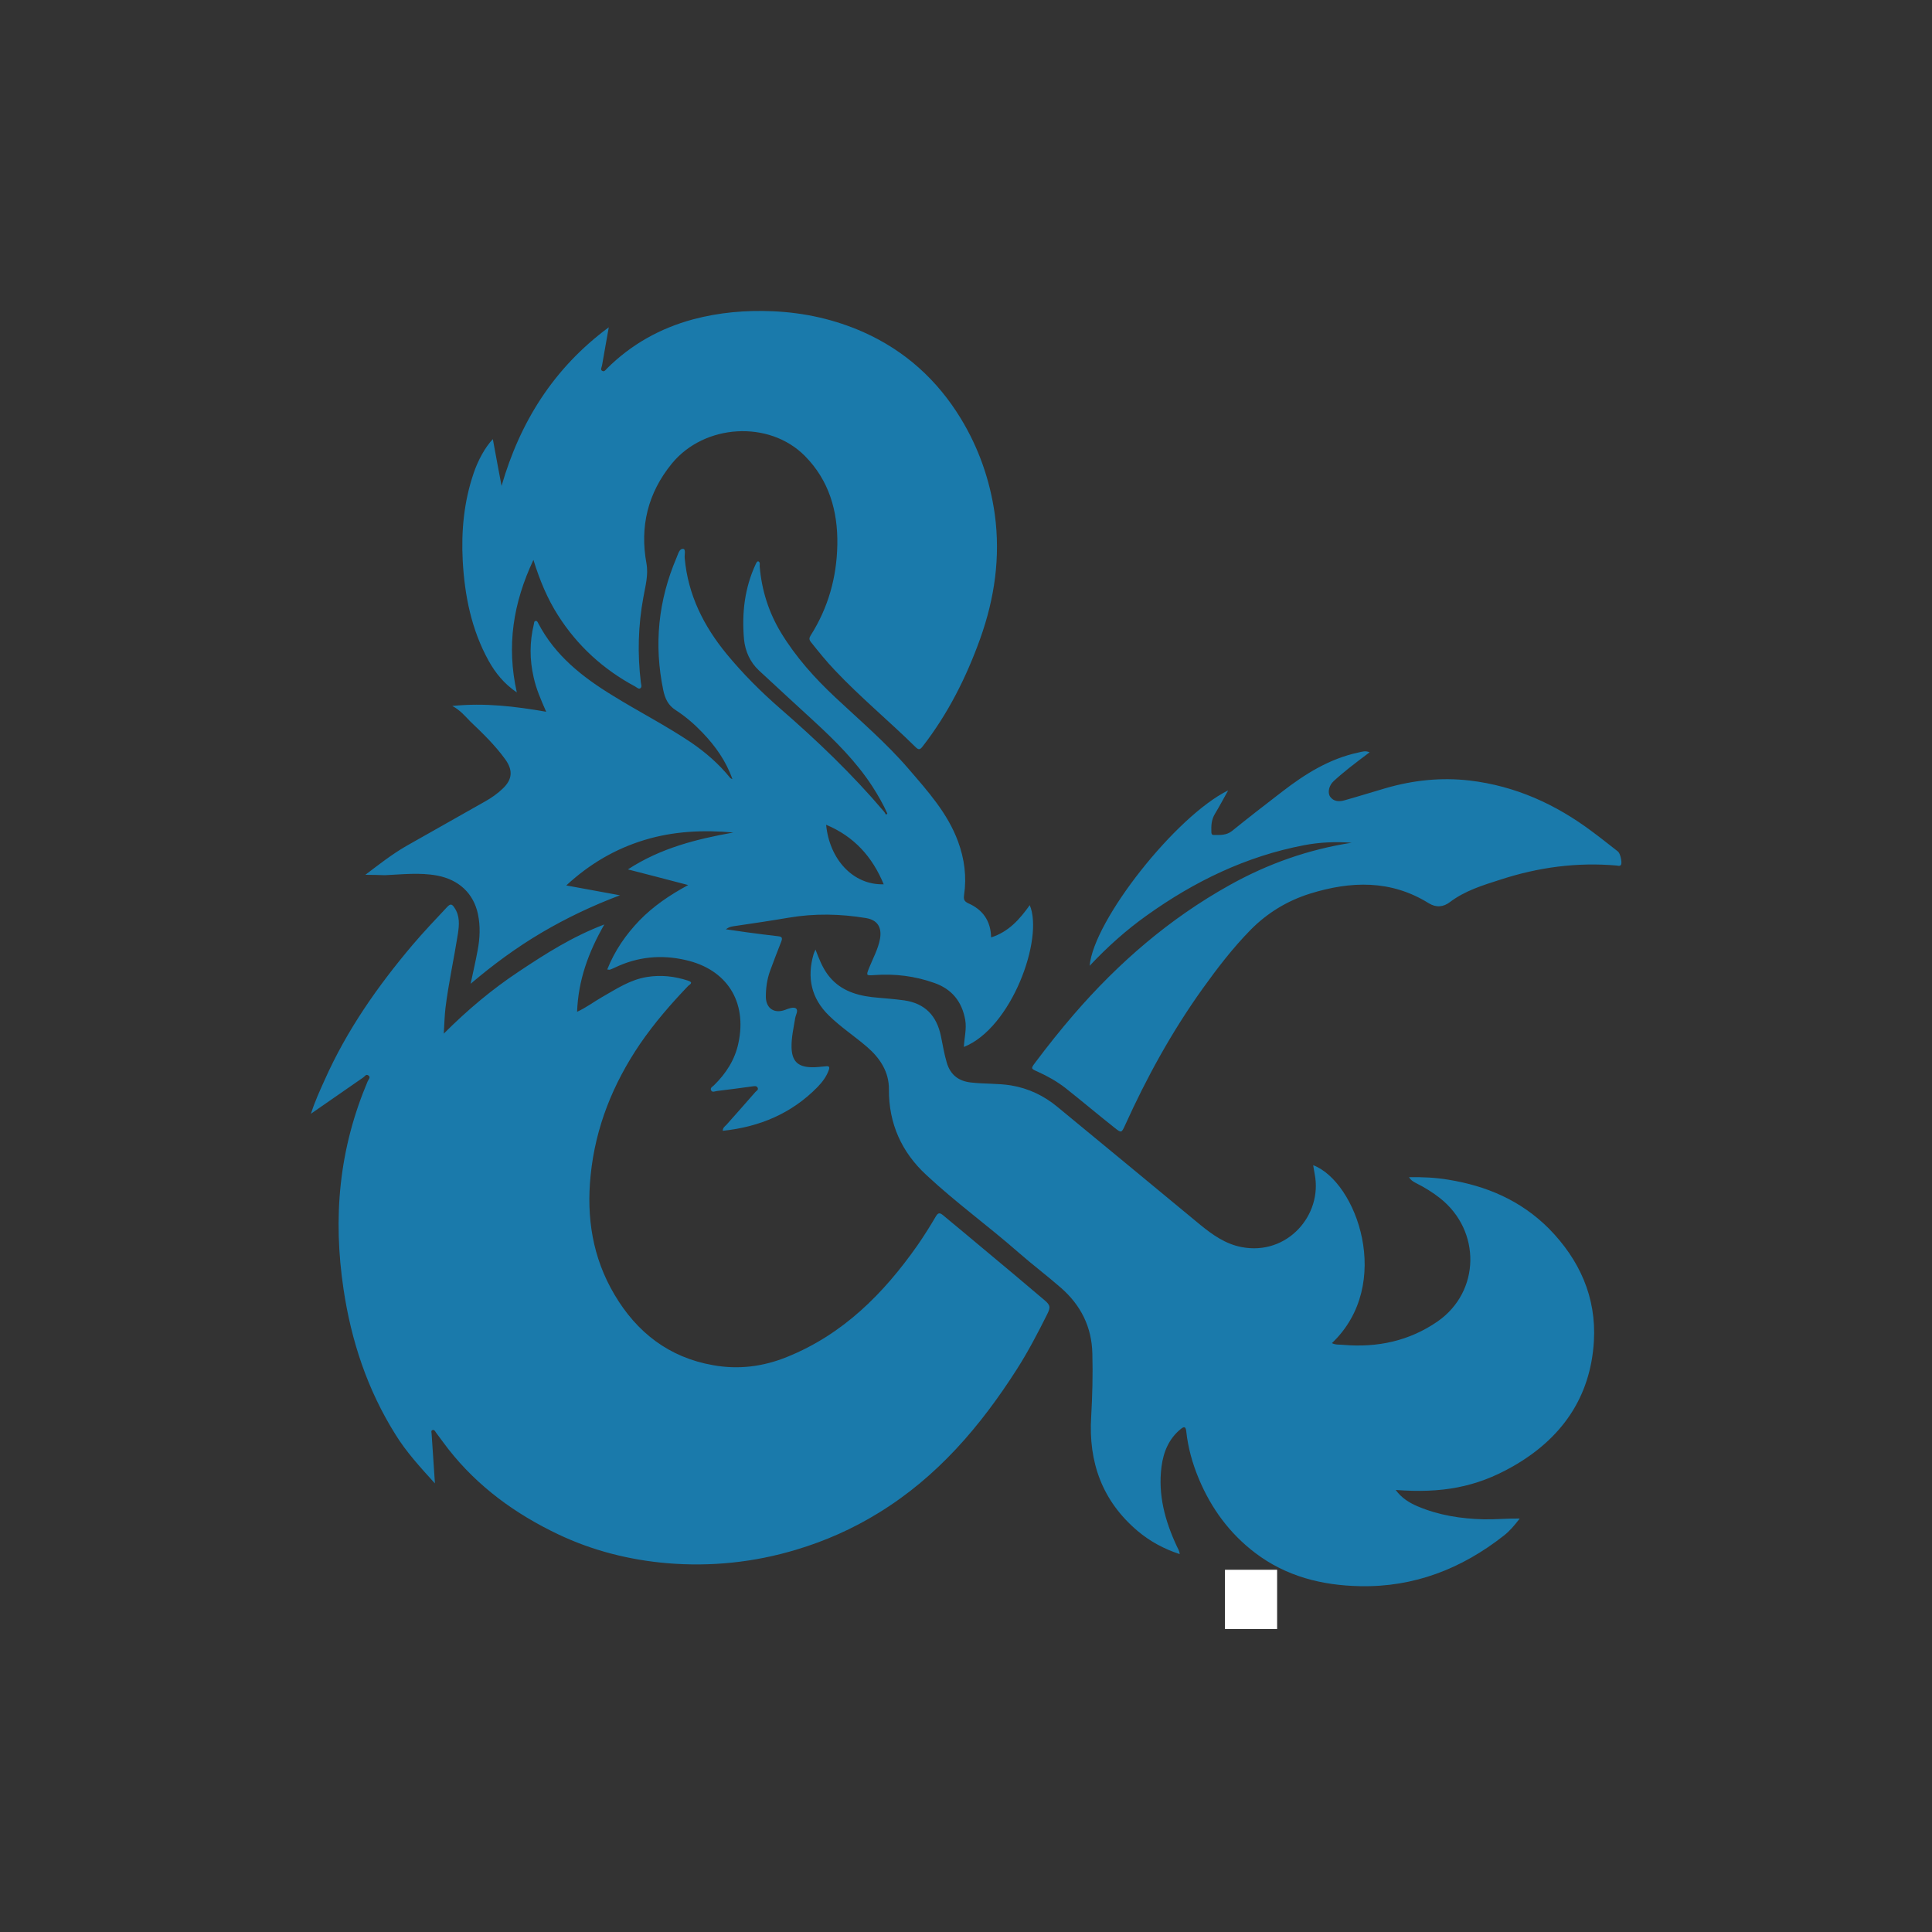 <?xml version="1.0" encoding="utf-8"?>
<!-- Generator: Adobe Illustrator 24.2.0, SVG Export Plug-In . SVG Version: 6.00 Build 0)  -->
<svg version="1.1" id="Layer_1" xmlns="http://www.w3.org/2000/svg" xmlns:xlink="http://www.w3.org/1999/xlink" x="0px" y="0px"
	 viewBox="0 0 1000 1000" style="enable-background:new 0 0 1000 1000;" xml:space="preserve">
<rect x="0" y="0" width="1000" height="1000" fill="#333333" stroke="none"/>
<style type="text/css">
	.st0{fill:#1a7aab;}
</style>
<path class="st0" d="M542,680.3c-4.8,9.6-9.8,19.2-15.6,28.3c-18.9,29.6-41.3,55.9-71.7,74.5c-13.3,8.2-27.5,14.5-42.5,19
	c-21.9,6.6-44.2,8.9-67,7c-19.6-1.7-38.5-6.5-56.2-14.9c-22.1-10.5-41.6-24.6-56.9-44.1c-2.2-2.8-4.3-5.8-6.5-8.7
	c-0.4-0.6-0.8-1.5-1.7-1.2c-1,0.3-0.5,1.3-0.5,1.9c0.5,8,1.1,16,1.6,23.9c0,0.4,0.1,0.7,0.1,1.8c-7.6-8.4-14.8-16.2-20.4-25.3
	c-14.5-23.1-22.9-48.4-26.9-75.3c-2.7-18.1-3.4-36.3-1.4-54.5c2-18.4,6.7-36,13.9-53c0.4-1,1.8-2.1,0.3-3.1
	c-1.2-0.8-1.8,0.6-2.6,1.1c-8.8,6.1-17.6,12.2-27.1,18.8c2.1-6.4,4.6-11.9,7.1-17.4c11.5-25.9,27.5-48.7,45.7-70.2
	c5.7-6.7,11.7-13,17.7-19.4c1.7-1.8,2.5-1.7,3.8,0.3c2.9,4.3,2.5,8.9,1.8,13.6c-2,12.7-4.8,25.3-6.4,38.1c-0.5,4.2-0.6,8.5-0.9,13.5
	c12.2-12.2,24.9-22.9,38.8-32.1c13.8-9.2,27.7-18.1,44.3-24.4c-8.3,14.5-13.5,28.9-14.1,45.2c4.8-2.2,8.7-5.2,12.9-7.6
	c7.4-4.2,14.5-9,23.2-10.4c7.3-1.2,14.4-0.4,21.4,1.9c3,1,0.7,2,0,2.7c-9,9.4-17.5,19.2-24.9,30c-14,20.6-23.1,43.1-25.6,68.1
	c-2.2,21.8,1,42.5,12.3,61.6c11.6,19.7,28.3,32.6,51,36.6c13.2,2.4,26,0.8,38.5-4.3c28.9-11.7,49.8-32.7,67.3-57.6
	c3.4-4.9,6.6-10,9.6-15.1c1.1-1.9,2-2,3.6-0.7c7,5.8,14,11.6,20.9,17.4c10.5,8.7,20.9,17.5,31.3,26.3
	C543.7,675.5,543.9,676.5,542,680.3z M749.6,610.6c-6.6-1.1-13.2-1.4-20.3-1.3c1.1,1.8,2.4,2.4,3.7,3.1c4.4,2.2,8.6,4.8,12.4,7.8
	c21.3,16.9,20.8,48.3-1.2,63.7c-14.7,10.2-31.2,13.7-48.9,12.2c-1.9-0.2-4,0.1-5.9-0.9c32.1-30.5,12.7-83.6-9.7-92.1
	c0.3,1.7,0.5,3.2,0.8,4.7c4.1,21.1-14.2,42.2-37.8,37.7c-8.4-1.6-15-6.3-21.4-11.5c-24.7-20.4-49.3-40.8-74-61.1
	c-7-5.8-15-9.6-24-11.1c-6.9-1.1-13.8-0.7-20.7-1.5c-6.4-0.7-10.6-3.9-12.5-10.1c-1.4-4.6-2.1-9.3-3.1-14
	c-2.2-10.4-8.1-16.8-18.9-18.4c-5.6-0.8-11.2-1.1-16.8-1.7c-9.1-1.1-17.2-4-22.9-11.7c-2.8-3.8-4.5-8.2-6.3-12.9
	c-0.5,1.1-0.8,1.7-1,2.4c-3.5,12.1-1.2,22.8,7.9,31.7c6.1,6,13.3,10.7,19.8,16.3c6.7,5.8,11.4,12.9,11.3,22
	c-0.1,17.7,6.6,32.5,19.4,44.3c15.2,14.2,32.1,26.4,47.7,40.1c7.2,6.3,14.9,12.1,22.1,18.4c10.1,8.9,15.8,20.1,16.1,33.9
	c0.3,10.9,0,21.8-0.6,32.6c-1.5,23.6,5.7,43.7,24,59.2c6.4,5.4,13.6,9.3,21.8,12c-0.1-1.8-1-2.9-1.5-4.1
	c-6.1-13.1-9.8-26.6-7.9-41.2c1-7.6,3.8-14.4,9.9-19.4c1.6-1.3,2.6-1.6,2.9,1.1c0.9,8.5,3.2,16.7,6.5,24.6
	c6.4,15.3,15.9,28.3,29.2,38.4c16.1,12.2,34.6,16.8,54.2,17.2c28,0.6,52.6-9,74.4-26.1c3.1-2.4,5.7-5.5,8.3-8.9
	c-6.4-0.1-12.4,0.5-18.5,0.4c-12-0.3-23.5-2.1-34.5-6.8c-4.2-1.8-8.1-4.2-11.2-8.4c23.8,1.8,41.6-1.4,60.3-12
	c25.3-14.3,40.6-35.7,42.3-65.1c1.3-22.8-7.5-42.1-23.3-58.2C787,621.2,769.3,613.8,749.6,610.6z M189.1,452.8
	c7-5.3,13.6-10.5,21-14.8c13.7-7.8,27.5-15.5,41.2-23.3c3.2-1.8,6.3-4,9-6.6c4.9-4.7,5.3-9.4,1.2-15.1c-5.2-7.2-11.6-13.4-18-19.5
	c-2.7-2.7-5.1-5.8-9.4-8.1c16.8-1.7,32.5,0.2,48.6,3c-2.7-6.2-5.2-11.8-6.5-17.9c-2.1-9.1-2.1-18.2,0.1-27.3c0.2-0.7,0-1.7,1-1.8
	c0.7-0.1,1,0.6,1.3,1.2c8.7,16.7,22.8,27.8,38.5,37.4c13.4,8.3,27.5,15.5,40.6,24.3c7.6,5.2,14.5,11.2,20.3,18.4
	c0.2,0.2,0.5,0.3,1.1,0.6c-3.3-9.4-8.8-17.1-15.4-24c-4.2-4.4-8.8-8.4-13.9-11.7c-4-2.5-5.6-6.1-6.5-10.4
	c-4.9-23.6-2.6-46.4,6.9-68.6c0.8-1.8,1.4-4.7,3.4-4.5c1.5,0.1,0.6,3.1,0.8,4.8c1.7,19,9.8,35.1,21.7,49.6
	c8.4,10.2,17.8,19.6,27.8,28.3c19,16.5,37.2,33.9,53.5,53.1c0.5,0.5,0.8,1.2,1.2,1.8c0.2-0.2,0.5-0.4,0.7-0.6
	c-2.2-4.9-4.9-9.6-7.8-14.1c-8.4-12.9-19.2-23.6-30.5-34c-9.4-8.7-18.9-17.3-28.2-26c-4.6-4.3-7.1-10-7.7-16.1
	c-1.2-13.5,0.3-26.6,6.1-39c0.3-0.6,0.5-1.2,1.2-1.4c1.2,0.5,0.8,1.6,0.8,2.5c1,12.3,4.6,23.8,11,34.4c7.7,12.7,17.5,23.6,28.3,33.7
	c12.8,12,26.3,23.5,37.8,36.9c9.9,11.5,20.2,22.9,25.6,37.6c3.3,9,4.5,18.2,3.1,27.7c-0.3,2.1,0,3.2,2.1,4.2
	c7.5,3.3,11.7,9,11.9,17.7c9.1-2.9,14.8-9.4,20-16.7c7.3,17.4-9.4,63.6-34.1,73.4c0.2-4.7,1.5-9.3,0.7-14
	c-1.7-9.5-6.9-15.9-15.9-19.1c-10.1-3.6-20.5-4.9-31.2-4.1c-4.2,0.3-4.2,0.2-2.7-3.6c2-5,4.7-9.8,5.7-15.2c1-5.9-1.3-9.7-7.2-10.7
	c-13.3-2.2-26.6-2.5-40.1-0.2c-9.4,1.6-18.9,3-28.4,4.4c-1.3,0.2-2.5,0.4-4.1,1.6c4.1,0.6,7.7,1.1,11.2,1.6c5.3,0.7,10.6,1.4,15.9,2
	c1.9,0.2,2.3,0.8,1.6,2.7c-2,5-3.9,10.1-5.8,15.2c-1.6,4.4-2.2,8.9-2.2,13.5c0.1,6,4.4,8.8,10,6.7c1.8-0.7,4.2-1.6,5.5-0.8
	c1.5,1,0,3.3-0.3,5c-0.8,5-2,10-1.9,15.2c0.2,7,3.1,10.1,10.2,10.3c2.5,0.1,5.1-0.3,7.6-0.5c1.7-0.2,2,0.4,1.5,1.9
	c-1.2,3.4-3.3,6.2-5.8,8.8c-13.5,13.8-30.1,20.7-49.1,22.7c0-1.6,1.1-2.3,1.9-3.1c5-5.7,10.1-11.3,15-17c0.5-0.6,1.8-1.1,1.1-2.3
	c-0.6-1-1.7-0.7-2.6-0.6c-6.1,0.8-12.2,1.7-18.4,2.4c-1,0.1-2.5,1-3.1-0.5c-0.5-1.2,0.9-1.8,1.6-2.5c6.2-6.1,10.8-13.2,12.6-21.8
	c4.6-21.5-6-38.2-27.4-43c-12.6-2.9-24.8-1.7-36.5,3.9c-0.9,0.4-1.7,0.8-2.6,1.1c-0.3,0.1-0.6,0-1.4-0.1c3.9-9.8,9.6-18,16.7-25.4
	c7.2-7.4,15.6-13.1,25.2-18.3c-10.7-2.8-20.6-5.4-31.2-8.1c17-11.1,35.6-15.7,54.6-19.1c-15.6-1.4-31-0.7-46.1,3.9
	c-15.1,4.6-28.4,12.4-40.4,23.5c9.7,1.8,18.7,3.4,27.8,5.1c-14.1,5.3-27.6,11.7-40.5,19.3c-12.9,7.6-24.9,16.4-36.8,26.5
	c1.3-6.2,2.6-11.7,3.6-17.2c1.2-6.2,1.5-12.5,0.2-18.8c-2.3-10.9-10-17.9-21.1-20c-9.1-1.7-18.1-0.6-27.1-0.2
	C196.1,452.9,192.9,452.8,189.1,452.8z M427.6,426.9c1.7,17.8,13.9,31.3,29.8,30.8C451.5,443.4,442,432.9,427.6,426.9z M252.9,342
	c3.5,6.3,7.9,11.8,14.6,16.4c-5.4-24.1-1.9-46.3,8.6-68.6c3.3,10.7,7.3,20.2,12.8,28.8c10,15.7,23.4,27.9,39.8,36.7
	c0.9,0.5,1.9,1.6,2.8,0.9c0.9-0.7,0.3-2,0.2-3c-1.8-14.7-1.4-29.4,1.3-44c1-5.8,2.7-11.4,1.6-17.6c-3.5-19,0.7-36.4,13.1-51.6
	c16.8-20.6,50.4-22.7,68.9-4c12.5,12.6,17.1,28.5,16.8,45.9c-0.3,16.9-4.7,32.6-13.8,47c-0.8,1.3-0.9,2.1,0.1,3.4
	c4,5,8,10,12.4,14.6c13.2,14,28,26.2,41.7,39.7c1.7,1.7,2.4,1.5,3.8-0.3c13.1-16.9,22.5-35.6,29.7-55.6c7.5-20.9,10.6-42.3,7.6-64.5
	c-2.5-17.7-8.3-34.3-17.6-49.6c-12.2-20-28.9-35.1-50.4-44.7c-14.9-6.6-30.6-10.1-47-10.8c-14-0.6-27.7,0.6-41.2,4.2
	c-17,4.6-31.9,12.9-44.5,25.4c-0.7,0.7-1.4,2-2.6,1.2c-0.9-0.6-0.2-1.8,0-2.7c1.1-6.4,2.3-12.8,3.5-19.8
	c-28.5,21.1-45.9,48.9-55.5,82.1c-1.5-8-3-15.9-4.5-24.2c-3.9,4-7.8,11.1-10,17.8c-5,14.7-6.4,29.8-5.6,45.1
	C240.5,308.3,244,325.9,252.9,342z M837.4,440.7c-4.4-3.4-8.7-6.9-13.2-10.2c-18.9-14.2-39.8-23.7-63.5-26.5
	c-14.7-1.7-29.1-0.2-43.3,3.9c-7.3,2.1-14.5,4.4-21.7,6.4c-2.6,0.7-5.4,0.6-7.2-1.9c-1.5-2.2-0.6-5.9,1.8-8.1c2.6-2.4,5.3-4.6,8-6.8
	c3.4-2.7,7-5.4,10.6-8.1c-2.1-1-4-0.3-5.8,0.1c-15,3.2-27.6,11.1-39.5,20.3c-8.7,6.7-17.4,13.4-25.9,20.3c-2.9,2.3-6.1,2.1-9.4,2.1
	c-1.2,0-1.3-0.8-1.3-1.7c-0.1-3.1,0-6.1,1.7-9c2.4-4,4.6-8.1,7-12.4c-27.1,13.3-69.7,67.3-71.7,90.8c9.1-9.7,18.9-18.5,29.6-26.1
	c24.6-17.6,51.4-30.6,81.3-36.3c8.2-1.6,16.5-1.9,24.7-1.3c-22.5,3.5-43.4,10.9-63.1,21.9c-31.1,17.3-57.6,40.2-80.8,67.1
	c-6.9,8-13.5,16.3-19.8,24.7c-2.4,3.2-2.4,3.2,1.2,4.8c5.1,2.3,9.9,5,14.3,8.4c8.6,6.8,17,13.9,25.6,20.7c3.4,2.7,3.5,2.6,5.3-1.3
	c11.2-24.8,24.3-48.6,40.2-70.8c7.6-10.6,15.5-20.9,24.6-30.2c8.7-8.9,19.2-15.3,31.1-19c21-6.5,41.7-7.2,61.3,5
	c3.9,2.4,7.6,2,11-0.6c7.8-5.9,17-8.7,26.1-11.6c19.6-6.4,39.6-9.1,60.2-7.3c0.8,0.1,1.7,0.5,2.3-0.5
	C839.6,446.2,838.7,441.7,837.4,440.7z M647,839.5c0.1,0,0.1,0,0.2,0c0-7,0-14.1,0-21.1c-0.1,0-0.1,0-0.2,0
	C647,825.5,647,832.5,647,839.5z"/>
<rect x="634.539" y="813.009" width="25.995" height="29.67" style="fill: rgb(255, 255, 255); stroke: rgb(255, 255, 255);"/>
</svg>


